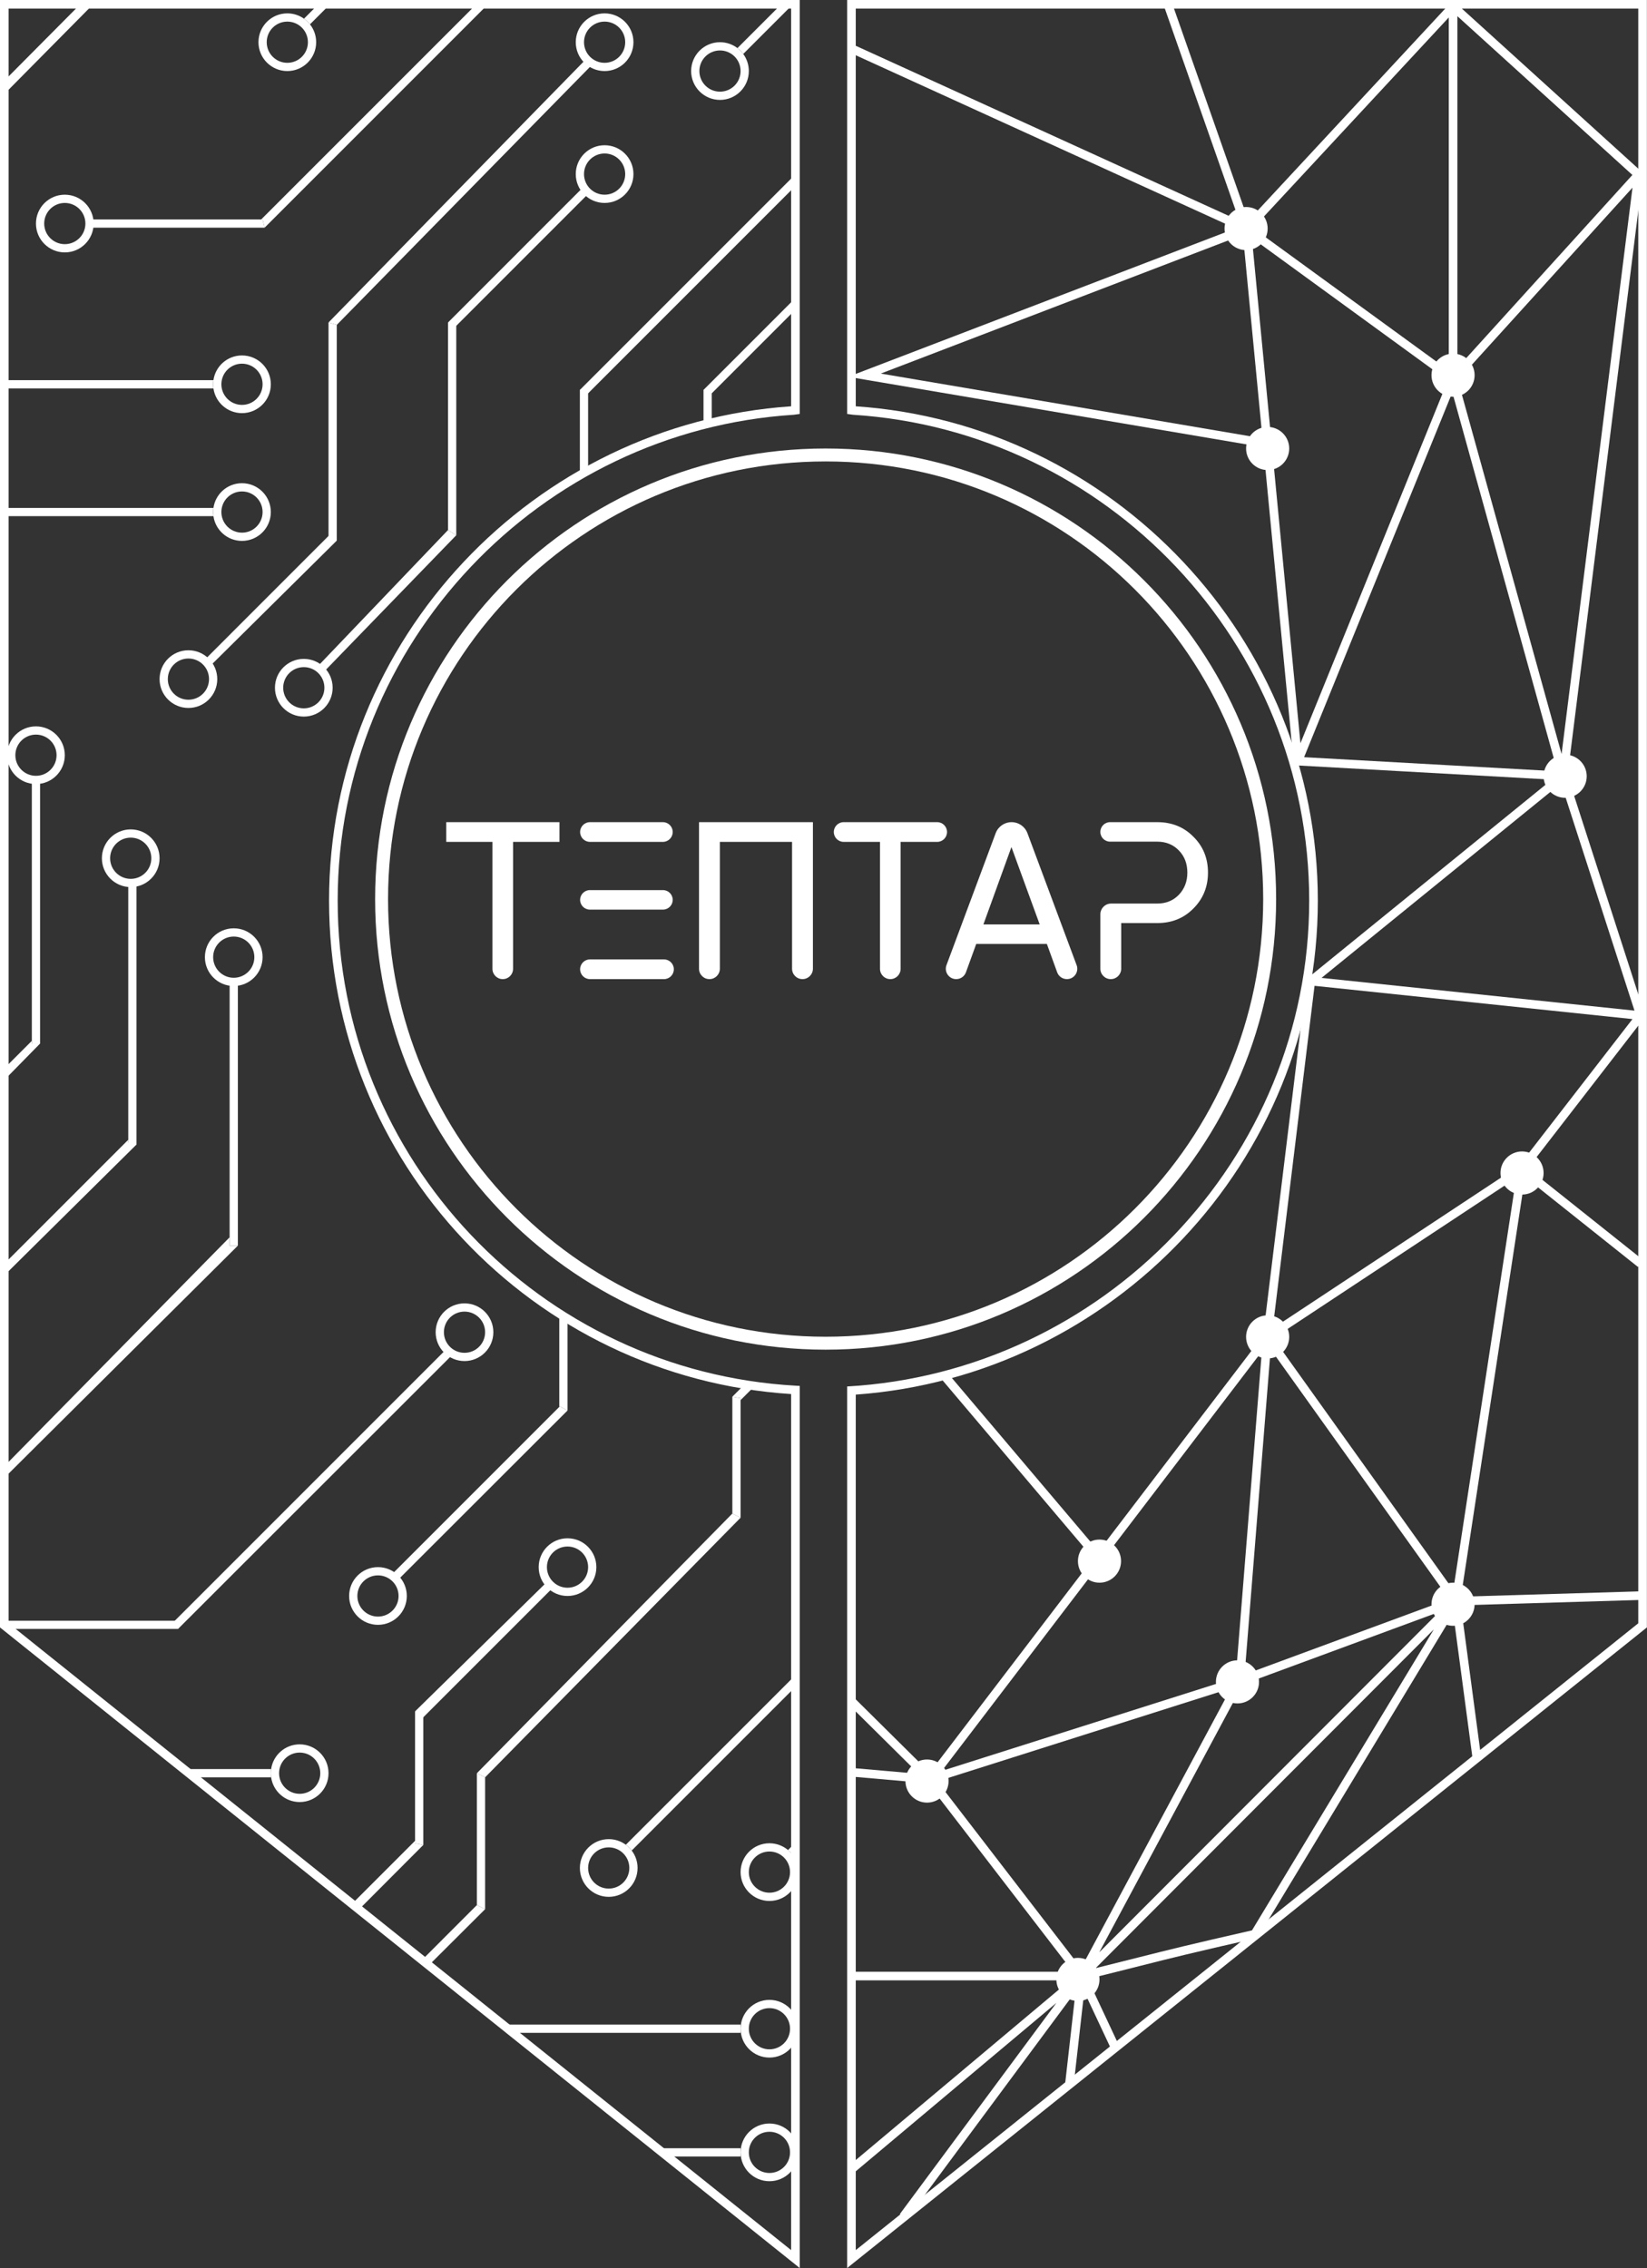 <svg width="1088" height="1498" viewBox="0 0 1088 1498" fill="none" xmlns="http://www.w3.org/2000/svg">
<rect x="0" y="0" width="1088" height="1498" fill="#333333" stroke="none"/>
<path fill-rule="evenodd" clip-rule="evenodd" d="M959.732 0.271L1085.37 114.241L1035.53 512.225L1086.96 671.332L1009.33 771.624L1085.56 832.328L1082.01 836.782L1007.43 777.392L965.113 1054.58L1083.7 1051.03L1083.87 1056.72L965.021 1060.28L978.371 1160.31L972.726 1161.06L960.028 1065.93L830.672 1279.98L829.49 1280.24C786.487 1290.02 774.384 1293.07 753.361 1298.38C744.411 1300.64 733.844 1303.31 718.591 1307.08L738.868 1350.31L733.71 1352.73L716.236 1315.47L709.212 1377.48L703.552 1376.84L710.516 1315.35L599.011 1465.73L594.434 1462.33L697.85 1322.86L564.376 1434.88L560.713 1430.52L706.714 1307.99H561.119V1302.29H708.75L612.958 1177.8L563.72 1173.49L564.216 1167.82L606.846 1171.55L560.539 1125.68L564.549 1121.63L614.155 1170.77L722.163 1029.22L621.61 910.451L625.956 906.771L725.701 1024.58L834.443 882.059L863.198 646.504L1025.12 514.935L854.741 505.436L834.551 295.399L560.346 248.868L816.174 150.869L562.783 35.347L565.147 30.164L818.641 145.733L769.205 4.84L774.58 2.954L824.665 145.7L959.732 0.271ZM821.065 155.096L833.988 289.525L581.833 246.737L821.065 155.096ZM826.981 157.125L859.066 490.914L956.425 251.329L826.981 157.125ZM963.068 251.089L1078.41 123.945L1031.57 498.029L963.068 251.089ZM1028.82 509.437L861.483 500.104L959.393 259.157L1028.82 509.437ZM1031.2 517.335L1079.73 667.489L873.009 645.871L1031.2 517.335ZM868.375 651.115L1078.4 673.079L1003.39 769.984L840.752 877.399L868.375 651.115ZM833.567 892.603L622.188 1169.63L816.309 1108.07L833.567 892.603ZM820.996 1112.51L726.173 1289.45L950.608 1064.69L820.996 1112.51ZM947.176 1076.18L723.772 1299.92C735.568 1297 744.329 1294.78 751.933 1292.86C772.795 1287.6 784.932 1284.54 827.05 1274.96L947.176 1076.18ZM714.109 1299.91L619.19 1176.56L813.176 1115.04L714.109 1299.91ZM960.022 1050.17L1001.57 778.012L841.213 883.918L960.022 1050.17ZM839.393 891.174L822.19 1105.99L957.294 1056.15L839.393 891.174ZM1078.34 115.552L962.752 10.702V242.958L1078.34 115.552ZM957.055 244.742V11.525L827.813 150.684L957.055 244.742Z" fill="white"/>
<path d="M974.121 1059.57C974.121 1067.43 967.745 1073.81 959.88 1073.81C952.016 1073.81 945.639 1067.43 945.639 1059.57C945.639 1051.71 952.016 1045.33 959.88 1045.33C967.745 1045.33 974.121 1051.71 974.121 1059.57Z" fill="white"/>
<path d="M831.706 1110.84C831.706 1118.7 825.329 1125.08 817.465 1125.08C809.6 1125.08 803.223 1118.7 803.223 1110.84C803.223 1102.98 809.6 1096.6 817.465 1096.6C825.329 1096.6 831.706 1102.98 831.706 1110.84Z" fill="white"/>
<path d="M740.561 1031.09C740.561 1038.95 734.182 1045.33 726.319 1045.33C718.455 1045.33 712.077 1038.95 712.077 1031.09C712.077 1023.22 718.455 1016.85 726.319 1016.85C734.182 1016.85 740.561 1023.22 740.561 1031.09Z" fill="white"/>
<path d="M626.628 1176.35C626.628 1184.22 620.251 1190.59 612.386 1190.59C604.522 1190.59 598.145 1184.22 598.145 1176.35C598.145 1168.49 604.522 1162.11 612.386 1162.11C620.251 1162.11 626.628 1168.49 626.628 1176.35Z" fill="white"/>
<path d="M726.319 1307.37C726.319 1315.24 719.941 1321.61 712.077 1321.61C704.214 1321.61 697.835 1315.24 697.835 1307.37C697.835 1299.51 704.214 1293.13 712.077 1293.13C719.941 1293.13 726.319 1299.51 726.319 1307.37Z" fill="white"/>
<path d="M851.645 882.976C851.645 890.84 845.267 897.217 837.402 897.217C829.538 897.217 823.161 890.84 823.161 882.976C823.161 875.111 829.538 868.735 837.402 868.735C845.267 868.735 851.645 875.111 851.645 882.976Z" fill="white"/>
<path d="M1019.69 774.74C1019.69 782.604 1013.32 788.982 1005.45 788.982C997.589 788.982 991.212 782.604 991.212 774.74C991.212 766.876 997.589 760.498 1005.45 760.498C1013.32 760.498 1019.69 766.876 1019.69 774.74Z" fill="white"/>
<path d="M1048.18 512.695C1048.18 520.559 1041.8 526.938 1033.94 526.938C1026.07 526.938 1019.69 520.559 1019.69 512.695C1019.69 504.832 1026.07 498.454 1033.94 498.454C1041.8 498.454 1048.18 504.832 1048.18 512.695Z" fill="white"/>
<path d="M974.121 247.803C974.121 255.668 967.745 262.045 959.88 262.045C952.016 262.045 945.639 255.668 945.639 247.803C945.639 239.937 952.016 233.561 959.88 233.561C967.745 233.561 974.121 239.937 974.121 247.803Z" fill="white"/>
<path d="M837.402 150.96C837.402 158.826 831.026 165.201 823.161 165.201C815.297 165.201 808.92 158.826 808.92 150.96C808.92 143.095 815.297 136.719 823.161 136.719C831.026 136.719 837.402 143.095 837.402 150.96Z" fill="white"/>
<path d="M851.645 296.224C851.645 304.088 845.267 310.466 837.402 310.466C829.538 310.466 823.161 304.088 823.161 296.224C823.161 288.361 829.538 281.982 837.402 281.982C845.267 281.982 851.645 288.361 851.645 296.224Z" fill="white"/>
<path fill-rule="evenodd" clip-rule="evenodd" d="M0 0H528.31V273.405L524.487 273.937C356.871 284.57 223.067 424.548 223.067 594.838C223.067 765.908 356.934 905.714 525.624 915.217L528.31 915.37V1498L0 1074.88V0ZM522.613 268.35V5.697H5.696V1072.15L522.613 1486.14V920.742C352.194 909.744 217.371 768.038 217.371 594.838C217.371 422.022 352.738 279.915 522.613 268.35ZM559.613 0H1087.93V1074.88L559.613 1498V915.732C728.326 906.227 864.858 765.888 864.858 594.838C864.858 424.548 731.056 284.57 563.438 273.937L559.613 273.405V0ZM565.309 268.35C735.189 279.915 870.554 422.022 870.554 594.838C870.554 767.274 734.662 908.973 565.309 921.103V1486.14L1082.23 1072.15V5.697H565.309V268.35Z" fill="white"/>
<path fill-rule="evenodd" clip-rule="evenodd" d="M843.005 593.827C843.005 758.185 709.764 891.427 545.405 891.427C381.044 891.427 247.803 758.185 247.803 593.827C247.803 429.465 381.044 296.224 545.405 296.224C709.764 296.224 843.005 429.465 843.005 593.827ZM545.405 882.882C705.047 882.882 834.461 753.469 834.461 593.827C834.461 434.184 705.047 304.768 545.405 304.768C385.764 304.768 256.348 434.184 256.348 593.827C256.348 753.469 385.764 882.882 545.405 882.882Z" fill="white"/>
<path d="M369.591 543.013V556.046H338.931V639.879C338.931 643.641 335.881 646.691 332.119 646.691C328.356 646.691 325.306 643.641 325.306 639.879V556.046H294.794V543.013H369.591Z" fill="white"/>
<path d="M537.004 543.013V639.804C537.004 643.607 533.921 646.691 530.116 646.691C526.313 646.691 523.229 643.607 523.229 639.804V556.046H475.536V639.804C475.536 643.607 472.455 646.691 468.649 646.691C464.847 646.691 461.763 643.607 461.763 639.804V543.013H537.004Z" fill="white"/>
<path d="M619.088 543.013C622.685 543.013 625.605 545.93 625.605 549.53C625.605 553.131 622.685 556.046 619.088 556.046H594.946V639.879C594.946 643.641 591.896 646.691 588.133 646.691C584.371 646.691 581.32 643.641 581.32 639.879V556.046H557.326C553.726 556.046 550.809 553.131 550.809 549.53C550.809 545.93 553.726 543.013 557.326 543.013H619.088Z" fill="white"/>
<path d="M704.794 646.691C701.914 646.691 699.339 644.889 698.358 642.18L691.552 623.439H644.898L638.092 642.18C637.109 644.889 634.537 646.691 631.656 646.691C626.879 646.691 623.569 641.927 625.238 637.449L657.734 550.298C659.367 545.919 663.551 543.013 668.225 543.013C672.902 543.013 677.086 545.919 678.718 550.298L711.212 637.449C712.881 641.927 709.571 646.691 704.794 646.691ZM649.636 610.552H686.812L668.15 559.453L649.636 610.552Z" fill="white"/>
<path d="M438.617 633.658C442.217 633.658 445.134 636.574 445.134 640.174C445.134 643.774 442.217 646.691 438.617 646.691H389.74C386.14 646.691 383.223 643.774 383.223 640.174C383.223 636.574 386.14 633.658 389.74 633.658H438.617Z" fill="white"/>
<path d="M437.95 587.89C441.508 587.89 444.392 590.777 444.392 594.334C444.392 597.892 441.508 600.777 437.95 600.777H389.666C386.108 600.777 383.223 597.892 383.223 594.334C383.223 590.777 386.108 587.89 389.666 587.89H437.95Z" fill="white"/>
<path d="M383.223 549.53C383.223 545.93 386.14 543.013 389.74 543.013H437.877C441.477 543.013 444.392 545.93 444.392 549.53C444.392 553.131 441.477 556.046 437.877 556.046H389.74C386.14 556.046 383.223 553.131 383.223 549.53Z" fill="white"/>
<path fill-rule="evenodd" clip-rule="evenodd" d="M788.355 552.641C782.038 546.223 774.087 543.013 764.509 543.013H733.331C729.773 543.013 726.888 545.898 726.888 549.456C726.888 553.014 729.773 555.898 733.331 555.898H764.509C770.237 555.898 774.976 557.824 778.727 561.675C782.481 565.526 784.357 570.413 784.357 576.338C784.357 582.163 782.481 587.051 778.727 591.002C774.976 594.852 770.237 596.777 764.509 596.777H734.02C730.082 596.777 726.888 599.971 726.888 603.908V639.804C726.888 643.607 729.974 646.691 733.776 646.691C737.581 646.691 740.663 643.607 740.663 639.804V609.664H764.509C774.087 609.664 782.038 606.453 788.355 600.037C794.775 593.619 797.982 585.718 797.982 576.338C797.982 566.858 794.775 558.96 788.355 552.641Z" fill="white"/>
<path d="M217.02 212.982L387.416 38.767L391.263 42.616L222.465 214.593L217.02 212.982Z" fill="white"/>
<path d="M135.358 435.655L217.565 353.446L222.465 357.076L139.207 439.502L135.358 435.655Z" fill="white"/>
<path d="M217.02 355.99V212.982L222.465 214.593V357.076L217.02 355.99Z" fill="white"/>
<path d="M21.03 689.345V687.462V516.469H26.474V689.345H24.59H21.03Z" fill="white"/>
<path d="M84.728 756.061V752.79V583.186H90.173V756.061H84.728Z" fill="white"/>
<path d="M151.69 822.728V820.443V647.083H157.133V822.728H151.69Z" fill="white"/>
<path d="M295.959 212.981L385.755 123.151L389.606 127.001L301.272 215.335L295.959 212.981Z" fill="white"/>
<path d="M208.854 441.171L295.959 350.08L301.405 353.521L212.703 445.023L208.854 441.171Z" fill="white"/>
<path d="M295.959 350.08V212.981H301.405V353.521L295.959 350.08Z" fill="white"/>
<path d="M60.476 144.93H172.549H173.467L174.805 150.373H60.476V144.93Z" fill="white"/>
<path d="M259.005 1039.68L369.457 929.227L369.794 928.89L374.901 931.611L262.855 1043.53L259.005 1039.68Z" fill="white"/>
<path d="M113.826 1072.1L295.144 890.78L298.993 894.631L117.608 1075.88L113.826 1072.1Z" fill="white"/>
<path d="M1.975 1070.44H116.303L117.608 1075.88H1.975V1070.44Z" fill="white"/>
<path d="M274.184 1130.32L362.952 1043.22L366.802 1047.07L279.383 1134.48L274.184 1130.32Z" fill="white"/>
<path d="M274.184 1217.43V1215.82V1130.32L279.627 1130.33V1218.56L274.184 1217.43Z" fill="white"/>
<path d="M315.014 1171.18L483.785 999.662L489.229 1002.41L320.461 1173.88L315.014 1171.18Z" fill="white"/>
<path d="M315.014 1258.26V1171.18L320.461 1173.88V1260.98L315.014 1258.26Z" fill="white"/>
<path d="M483.785 999.662V922.49L489.229 923.444V924.746V1002.41L483.785 999.662Z" fill="white"/>
<path fill-rule="evenodd" clip-rule="evenodd" d="M189.798 41.49C197.316 41.49 203.409 35.397 203.409 27.88C203.409 20.363 197.316 14.269 189.798 14.269C182.282 14.269 176.189 20.363 176.189 27.88C176.189 35.397 182.282 41.49 189.798 41.49ZM189.798 46.934C200.322 46.934 208.854 38.403 208.854 27.88C208.854 23.426 207.325 19.328 204.765 16.084C203.636 14.653 202.306 13.388 200.817 12.332C197.707 10.123 193.905 8.825 189.798 8.825C179.276 8.825 170.744 17.356 170.744 27.88C170.744 38.403 179.276 46.934 189.798 46.934Z" fill="white"/>
<path fill-rule="evenodd" clip-rule="evenodd" d="M475.616 60.545C483.133 60.545 489.229 54.451 489.229 46.934C489.229 39.417 483.133 33.324 475.616 33.324C468.1 33.324 462.007 39.417 462.007 46.934C462.007 54.451 468.1 60.545 475.616 60.545ZM475.616 65.989C486.14 65.989 494.672 57.458 494.672 46.934C494.672 42.708 493.295 38.802 490.967 35.642C489.887 34.174 488.6 32.867 487.147 31.763C483.948 29.326 479.951 27.88 475.616 27.88C465.095 27.88 456.564 36.411 456.564 46.934C456.564 57.458 465.095 65.989 475.616 65.989Z" fill="white"/>
<path fill-rule="evenodd" clip-rule="evenodd" d="M399.398 128.597C406.915 128.597 413.011 122.503 413.011 114.987C413.011 107.47 406.915 101.376 399.398 101.376C391.882 101.376 385.789 107.47 385.789 114.987C385.789 122.503 391.882 128.597 399.398 128.597ZM399.398 134.041C409.922 134.041 418.454 125.51 418.454 114.987C418.454 104.463 409.922 95.932 399.398 95.932C388.877 95.932 380.346 104.463 380.346 114.987C380.346 125.51 388.877 134.041 399.398 134.041Z" fill="white"/>
<path fill-rule="evenodd" clip-rule="evenodd" d="M399.398 41.49C406.915 41.49 413.011 35.397 413.011 27.88C413.011 20.363 406.915 14.269 399.398 14.269C391.882 14.269 385.789 20.363 385.789 27.88C385.789 35.397 391.882 41.49 399.398 41.49ZM399.398 46.934C409.922 46.934 418.454 38.403 418.454 27.88C418.454 17.356 409.922 8.825 399.398 8.825C388.877 8.825 380.346 17.356 380.346 27.88C380.346 38.403 388.877 46.934 399.398 46.934Z" fill="white"/>
<path fill-rule="evenodd" clip-rule="evenodd" d="M124.469 462.152C131.986 462.152 138.079 456.058 138.079 448.54C138.079 441.023 131.986 434.931 124.469 434.931C116.952 434.931 110.859 441.023 110.859 448.54C110.859 456.058 116.952 462.152 124.469 462.152ZM124.469 467.595C134.993 467.595 143.524 459.065 143.524 448.54C143.524 438.016 134.993 429.486 124.469 429.486C113.946 429.486 105.414 438.016 105.414 448.54C105.414 459.065 113.946 467.595 124.469 467.595Z" fill="white"/>
<path fill-rule="evenodd" clip-rule="evenodd" d="M200.688 467.849C208.204 467.849 214.297 461.754 214.297 454.236C214.297 446.72 208.204 440.627 200.688 440.627C193.17 440.627 187.077 446.72 187.077 454.236C187.077 461.754 193.17 467.849 200.688 467.849ZM200.688 473.292C211.211 473.292 219.742 464.762 219.742 454.236C219.742 443.712 211.211 435.182 200.688 435.182C190.164 435.182 181.632 443.712 181.632 454.236C181.632 464.762 190.164 473.292 200.688 473.292Z" fill="white"/>
<path fill-rule="evenodd" clip-rule="evenodd" d="M249.685 1067.72C257.201 1067.72 263.295 1061.62 263.295 1054.1C263.295 1046.59 257.201 1040.5 249.685 1040.5C242.168 1040.5 236.074 1046.59 236.074 1054.1C236.074 1061.62 242.168 1067.72 249.685 1067.72ZM249.685 1073.16C260.209 1073.16 268.739 1064.63 268.739 1054.1C268.739 1043.58 260.209 1035.05 249.685 1035.05C239.161 1035.05 230.631 1043.58 230.631 1054.1C230.631 1064.63 239.161 1073.16 249.685 1073.16Z" fill="white"/>
<path fill-rule="evenodd" clip-rule="evenodd" d="M374.899 1048.66C382.417 1048.66 388.512 1042.57 388.512 1035.05C388.512 1027.53 382.417 1021.44 374.899 1021.44C367.383 1021.44 361.292 1027.53 361.292 1035.05C361.292 1042.57 367.383 1048.66 374.899 1048.66ZM374.899 1054.1C385.425 1054.1 393.955 1045.57 393.955 1035.05C393.955 1024.53 385.425 1016 374.899 1016C364.378 1016 355.845 1024.53 355.845 1035.05C355.845 1045.57 364.378 1054.1 374.899 1054.1Z" fill="white"/>
<path fill-rule="evenodd" clip-rule="evenodd" d="M197.966 1184.77C205.482 1184.77 211.576 1178.67 211.576 1171.16C211.576 1163.64 205.482 1157.54 197.966 1157.54C190.448 1157.54 184.355 1163.64 184.355 1171.16C184.355 1178.67 190.448 1184.77 197.966 1184.77ZM197.966 1190.21C208.488 1190.21 217.02 1181.68 217.02 1171.16C217.02 1160.63 208.488 1152.1 197.966 1152.1C188.366 1152.1 180.424 1159.2 179.103 1168.43C178.977 1169.32 178.911 1170.23 178.911 1171.16C178.911 1172.08 178.977 1172.99 179.103 1173.88C180.424 1183.11 188.366 1190.21 197.966 1190.21Z" fill="white"/>
<path fill-rule="evenodd" clip-rule="evenodd" d="M402.121 1247.37C409.639 1247.37 415.73 1241.28 415.73 1233.76C415.73 1226.25 409.639 1220.15 402.121 1220.15C394.604 1220.15 388.512 1226.25 388.512 1233.76C388.512 1241.28 394.604 1247.37 402.121 1247.37ZM402.121 1252.82C412.646 1252.82 421.176 1244.29 421.176 1233.76C421.176 1229.44 419.733 1225.44 417.3 1222.24C416.198 1220.79 414.893 1219.5 413.423 1218.42C410.262 1216.09 406.354 1214.71 402.121 1214.71C391.597 1214.71 383.067 1223.24 383.067 1233.76C383.067 1244.29 391.597 1252.82 402.121 1252.82Z" fill="white"/>
<path fill-rule="evenodd" clip-rule="evenodd" d="M508.284 1250.09C515.801 1250.09 521.893 1244 521.893 1236.48C521.893 1228.97 515.801 1222.88 508.284 1222.88C500.766 1222.88 494.672 1228.97 494.672 1236.48C494.672 1244 500.766 1250.09 508.284 1250.09ZM508.284 1255.54C518.805 1255.54 527.335 1247.01 527.335 1236.48C527.335 1232.6 526.177 1228.99 524.183 1225.98C523.175 1224.46 521.949 1223.08 520.556 1221.91C517.242 1219.11 512.958 1217.43 508.284 1217.43C497.759 1217.43 489.229 1225.96 489.229 1236.48C489.229 1247.01 497.759 1255.54 508.284 1255.54Z" fill="white"/>
<path fill-rule="evenodd" clip-rule="evenodd" d="M508.284 1353.53C515.801 1353.53 521.893 1347.44 521.893 1339.92C521.893 1332.41 515.801 1326.32 508.284 1326.32C500.766 1326.32 494.672 1332.41 494.672 1339.92C494.672 1347.44 500.766 1353.53 508.284 1353.53ZM508.284 1358.98C518.805 1358.98 527.335 1350.45 527.335 1339.92C527.335 1329.4 518.805 1320.87 508.284 1320.87C497.759 1320.87 489.229 1329.4 489.229 1339.92C489.229 1350.45 497.759 1358.98 508.284 1358.98Z" fill="white"/>
<path fill-rule="evenodd" clip-rule="evenodd" d="M508.284 1435.2C515.801 1435.2 521.893 1429.11 521.893 1421.59C521.893 1414.07 515.801 1407.98 508.284 1407.98C500.766 1407.98 494.672 1414.07 494.672 1421.59C494.672 1429.11 500.766 1435.2 508.284 1435.2ZM508.284 1440.64C518.805 1440.64 527.335 1432.11 527.335 1421.59C527.335 1411.06 518.805 1402.53 508.284 1402.53C497.759 1402.53 489.229 1411.06 489.229 1421.59C489.229 1432.11 497.759 1440.64 508.284 1440.64Z" fill="white"/>
<path fill-rule="evenodd" clip-rule="evenodd" d="M23.752 512.411C31.269 512.411 37.362 506.318 37.362 498.802C37.362 491.285 31.269 485.19 23.752 485.19C16.235 485.19 10.142 491.285 10.142 498.802C10.142 506.318 16.235 512.411 23.752 512.411ZM23.752 517.854C34.276 517.854 42.807 509.323 42.807 498.802C42.807 488.276 34.276 479.746 23.752 479.746C13.229 479.746 4.697 488.276 4.697 498.802C4.697 509.323 13.229 517.854 23.752 517.854Z" fill="white"/>
<path fill-rule="evenodd" clip-rule="evenodd" d="M86.36 580.463C93.877 580.463 99.971 574.37 99.971 566.854C99.971 559.336 93.877 553.242 86.36 553.242C78.843 553.242 72.749 559.336 72.749 566.854C72.749 574.37 78.843 580.463 86.36 580.463ZM86.36 585.905C96.883 585.905 105.414 577.375 105.414 566.854C105.414 556.329 96.883 547.798 86.36 547.798C75.836 547.798 67.306 556.329 67.306 566.854C67.306 577.375 75.836 585.905 86.36 585.905Z" fill="white"/>
<path fill-rule="evenodd" clip-rule="evenodd" d="M306.849 893.503C314.365 893.503 320.461 887.408 320.461 879.891C320.461 872.374 314.365 866.281 306.849 866.281C299.332 866.281 293.239 872.374 293.239 879.891C293.239 887.408 299.332 893.503 306.849 893.503ZM306.849 898.946C317.373 898.946 325.904 890.416 325.904 879.891C325.904 869.37 317.373 860.838 306.849 860.838C296.323 860.838 287.793 869.37 287.793 879.891C287.793 890.416 296.323 898.946 306.849 898.946Z" fill="white"/>
<path fill-rule="evenodd" clip-rule="evenodd" d="M154.412 645.792C161.929 645.792 168.022 639.699 168.022 632.182C168.022 624.666 161.929 618.573 154.412 618.573C146.895 618.573 140.802 624.666 140.802 632.182C140.802 639.699 146.895 645.792 154.412 645.792ZM154.412 651.238C164.935 651.238 173.467 642.706 173.467 632.182C173.467 621.658 164.935 613.127 154.412 613.127C143.888 613.127 135.358 621.658 135.358 632.182C135.358 642.706 143.888 651.238 154.412 651.238Z" fill="white"/>
<path fill-rule="evenodd" clip-rule="evenodd" d="M42.807 161.262C50.323 161.262 56.416 155.169 56.416 147.651C56.416 140.135 50.323 134.041 42.807 134.041C35.289 134.041 29.196 140.135 29.196 147.651C29.196 155.169 35.289 161.262 42.807 161.262ZM42.807 166.707C53.33 166.707 61.861 158.175 61.861 147.651C61.861 137.128 53.33 128.597 42.807 128.597C32.283 128.597 23.752 137.128 23.752 147.651C23.752 158.175 32.283 166.707 42.807 166.707Z" fill="white"/>
<path fill-rule="evenodd" clip-rule="evenodd" d="M159.856 267.424C167.372 267.424 173.467 261.329 173.467 253.813C173.467 246.295 167.372 240.202 159.856 240.202C152.34 240.202 146.245 246.295 146.245 253.813C146.245 261.329 152.34 267.424 159.856 267.424ZM159.856 272.867C170.38 272.867 178.911 264.336 178.911 253.813C178.911 243.289 170.38 234.759 159.856 234.759C150.256 234.759 142.316 241.857 140.995 251.091C140.868 251.98 140.802 252.888 140.802 253.813C140.802 254.738 140.868 255.646 140.995 256.535C142.316 265.769 150.256 272.867 159.856 272.867Z" fill="white"/>
<path fill-rule="evenodd" clip-rule="evenodd" d="M159.856 351.809C167.372 351.809 173.467 345.713 173.467 338.197C173.467 330.681 167.372 324.588 159.856 324.588C152.34 324.588 146.245 330.681 146.245 338.197C146.245 345.713 152.34 351.809 159.856 351.809ZM159.856 357.253C170.38 357.253 178.911 348.721 178.911 338.197C178.911 327.676 170.38 319.141 159.856 319.141C150.256 319.141 142.316 326.242 140.995 335.474C140.868 336.365 140.802 337.274 140.802 338.197C140.802 339.123 140.868 340.031 140.995 340.919C142.316 350.155 150.256 357.253 159.856 357.253Z" fill="white"/>
<path d="M274.184 1217.43V1215.82L231.739 1258.26L237.317 1260.98L279.627 1218.56L274.184 1217.43Z" fill="white"/>
<path d="M320.461 1260.98L315.014 1258.26L279.629 1293.65L283.401 1297.92L320.461 1260.98Z" fill="white"/>
<path d="M489.229 1339.92V1337.2L333.246 1337.2L338.943 1342.65H489.229V1339.92Z" fill="white"/>
<path d="M489.229 1421.59V1418.86H434.361L440.058 1424.31H489.229V1421.59Z" fill="white"/>
<path d="M413.423 1218.42C414.893 1219.5 416.198 1220.79 417.3 1222.24L524.433 1115.11L526.932 1104.92L413.423 1218.42Z" fill="white"/>
<path d="M520.556 1221.91C521.949 1223.08 523.175 1224.46 524.183 1225.98L527.29 1222.88L524.433 1218.03L520.556 1221.91Z" fill="white"/>
<path d="M178.911 1171.16C178.911 1170.23 178.977 1169.32 179.103 1168.43H122.472L129.593 1173.88H179.103C178.977 1172.99 178.911 1172.08 178.911 1171.16Z" fill="white"/>
<path d="M369.457 929.227L369.794 928.89L374.901 931.611V872.169L369.457 869.005V929.227Z" fill="white"/>
<path d="M483.785 922.49L489.229 923.444V924.746L497.394 916.58L493.392 912.883L483.785 922.49Z" fill="white"/>
<path d="M151.69 820.443V817.2L2.965 968.292V975.991L157.133 822.728H151.69V820.443Z" fill="white"/>
<path d="M90.079 756.029L88.95 754.901L84.728 754.676V752.79L2.965 834.554V842.253L90.079 756.029Z" fill="white"/>
<path d="M26.385 689.345H24.59H21.03V687.462L2.111 706.38V714.079L26.385 689.345Z" fill="white"/>
<path d="M140.802 338.197C140.802 337.274 140.868 336.365 140.995 335.474H1.419V340.919H140.995C140.868 340.031 140.802 339.123 140.802 338.197Z" fill="white"/>
<path d="M140.802 253.813C140.802 252.888 140.868 251.98 140.995 251.091H1.419V256.535H140.995C140.868 255.646 140.802 254.738 140.802 253.813Z" fill="white"/>
<path d="M172.549 144.93H173.467L174.805 150.373L322.579 2.599L313.206 4.272L172.549 144.93Z" fill="white"/>
<path d="M383.058 257.532L383.067 257.543V257.532L388.501 259.258V259.787L525.137 123.151L525.602 114.987L383.058 257.532Z" fill="white"/>
<path d="M383.064 314.738L388.501 310.466V259.787L393.322 253.395L383.067 257.543L383.064 314.738Z" fill="white"/>
<path d="M464.73 257.532L470.173 259.258V259.787L525.602 204.359V196.659L464.73 257.532Z" fill="white"/>
<path d="M472.939 254.778L464.73 257.532V280.558H470.173V259.787L472.939 254.778Z" fill="white"/>
<path d="M487.147 31.763C488.6 32.867 489.887 34.174 490.967 35.642L522.337 4.272L516.31 2.599L487.147 31.763Z" fill="white"/>
<path d="M200.817 12.332C202.306 13.388 203.636 14.653 204.765 16.084L219.135 1.713H211.436L200.817 12.332Z" fill="white"/>
<path d="M1.419 54.752V63.572L62.635 1.713H54.112L1.419 54.752Z" fill="white"/>
</svg>
